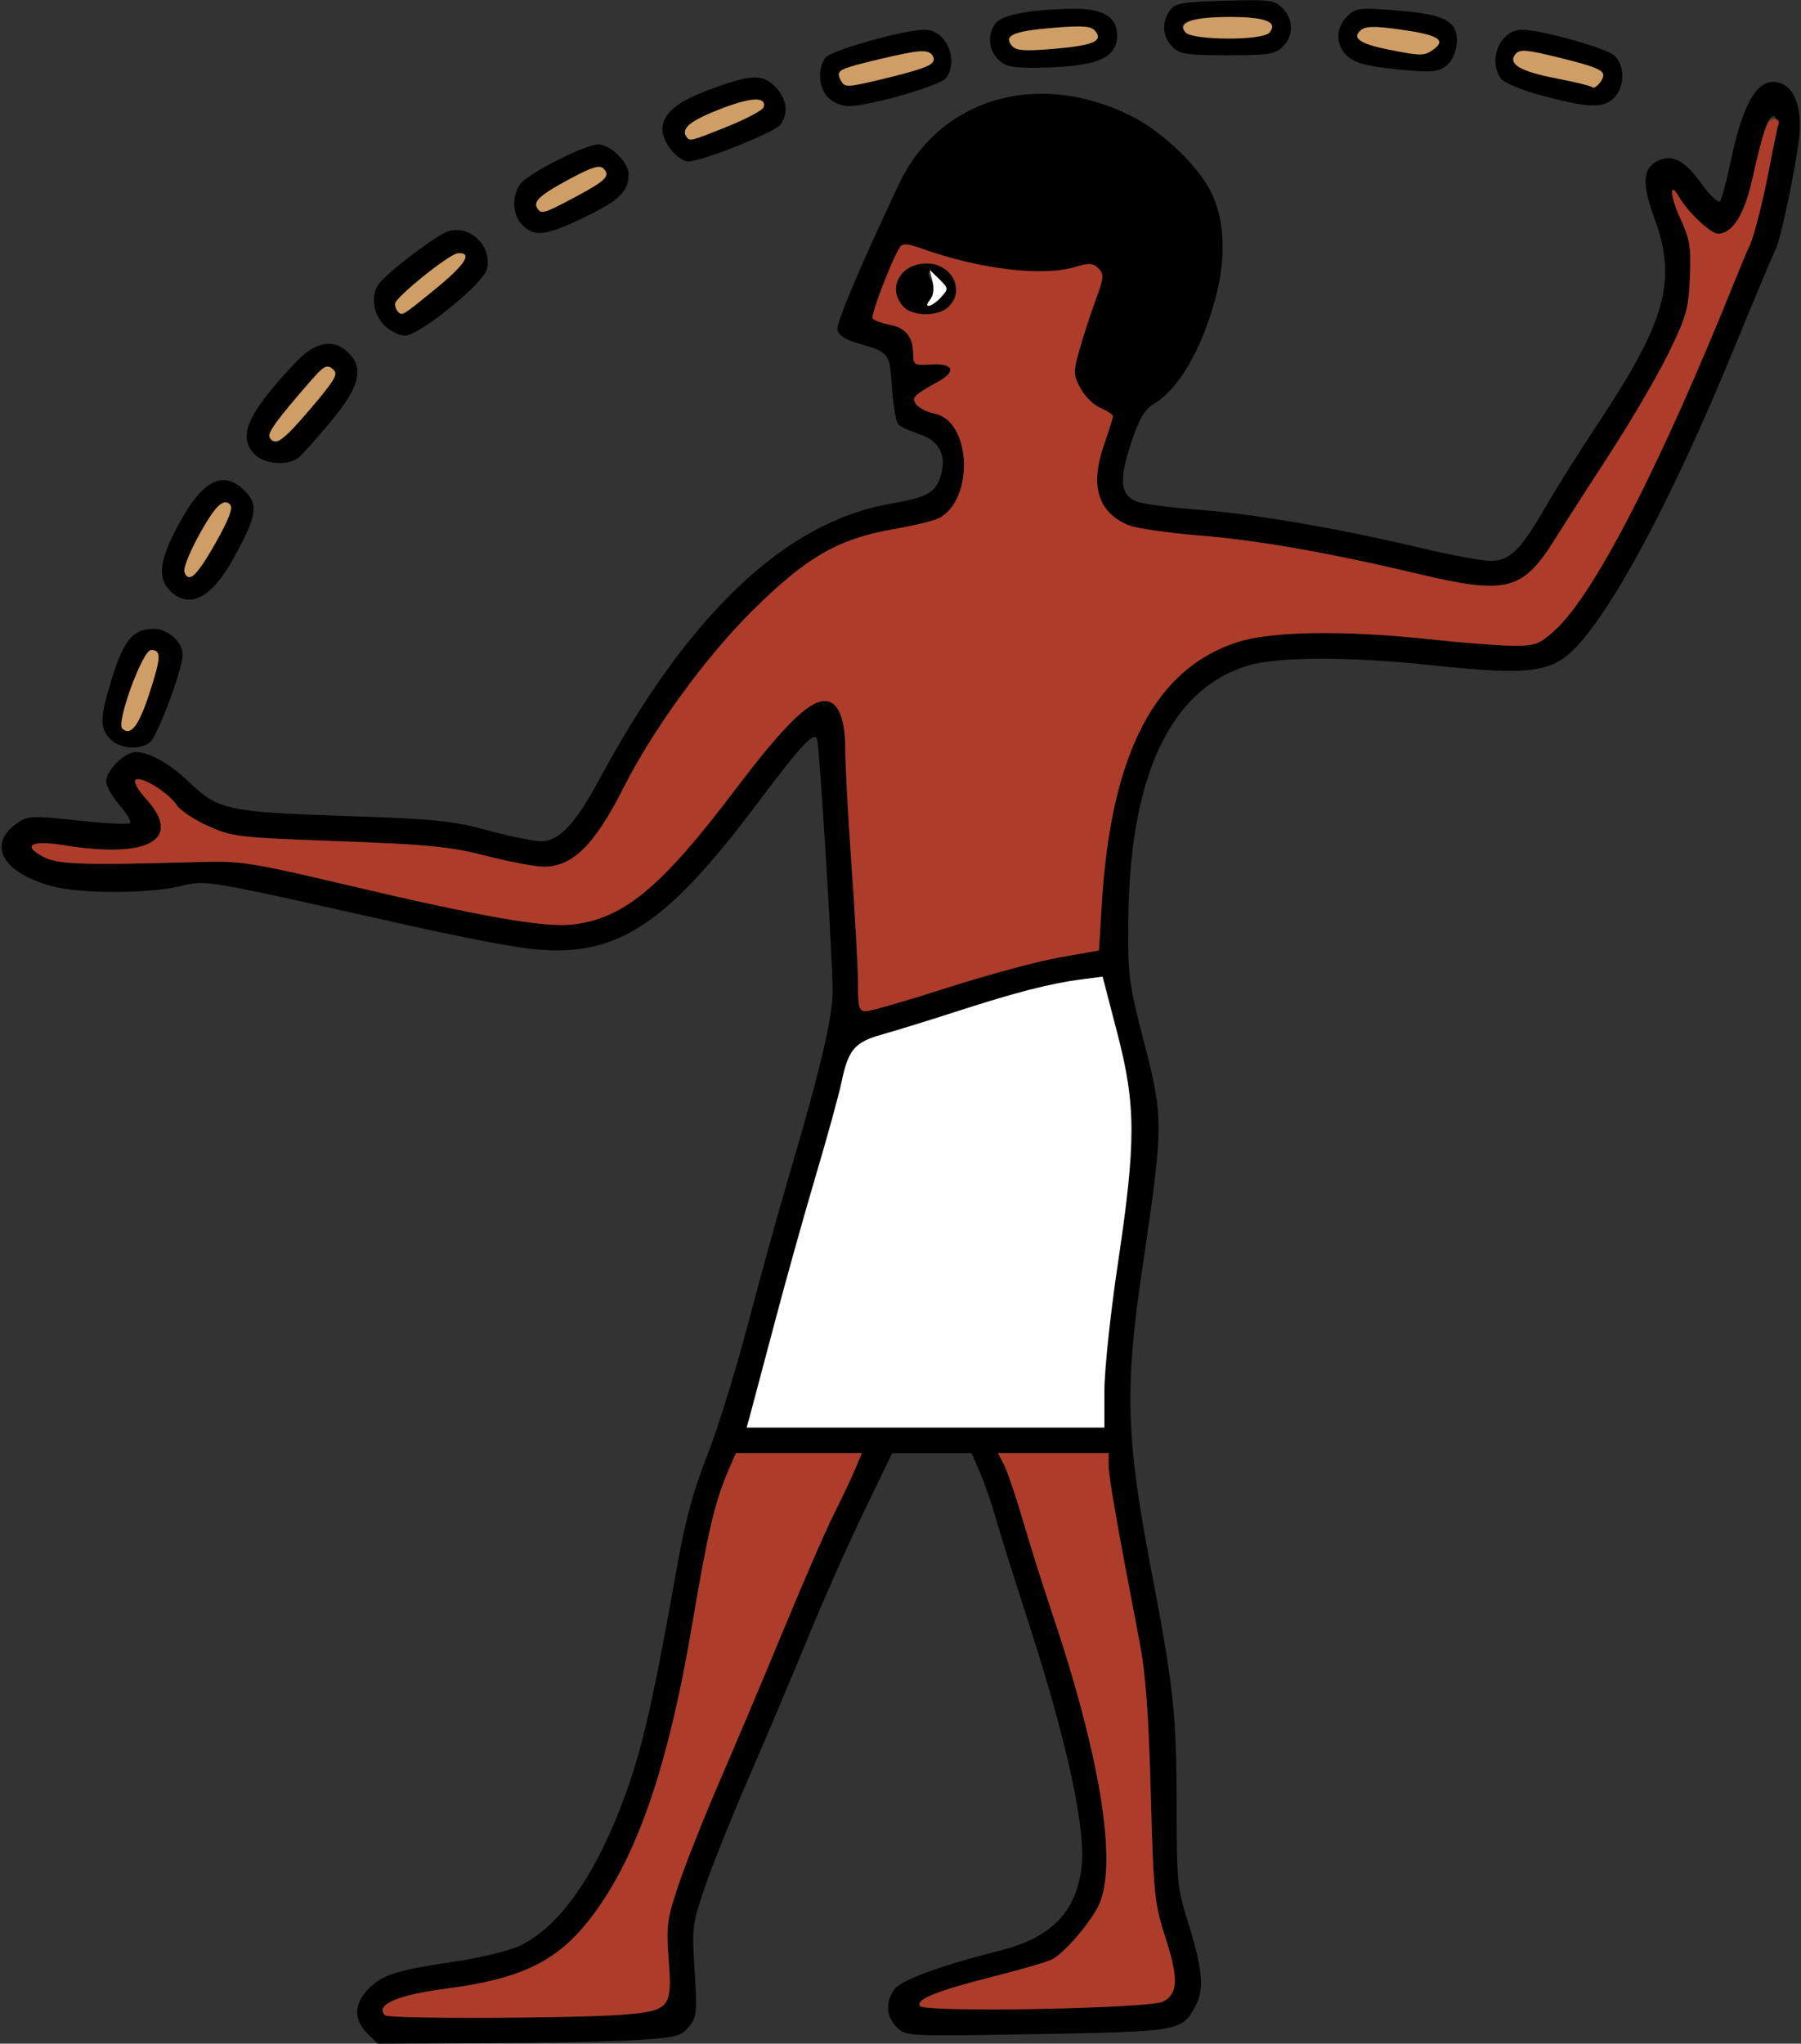 <?xml version="1.0" encoding="UTF-8" standalone="no"?>
<!DOCTYPE svg PUBLIC "-//W3C//DTD SVG 1.1//EN"
"http://www.w3.org/Graphics/SVG/1.1/DTD/svg11.dtd">
<svg width="529px" height="600px"
xmlns="http://www.w3.org/2000/svg" version="1.1">
<rect width="100%" height="100%" fill="#333333" stroke="none"/>
<g transform="translate(0000, 0000) scale(1, 1)">
<path fill="#000000" stroke="none" d="
M 107.86 596.94
C 103.78 592.85 103.95 588.19 108.35 583.78
C 112.42 579.70 116.72 578.38 134.35 575.78
C 141.33 574.74 149.58 572.71 152.66 571.26
C 165.16 565.38 176.62 548.17 185.30 522.22
C 189.43 509.86 192.54 495.57 198.99 459.27
C 201.24 446.54 203.74 437.39 207.67 427.46
C 210.70 419.79 216.05 402.57 219.57 389.19
C 223.08 375.80 228.68 355.60 232.02 344.28
C 241.06 313.63 244.54 298.84 244.56 290.91
C 244.59 281.99 240.74 219.53 240.03 217.19
C 239.20 214.49 235.72 218.21 222.06 236.38
C 194.49 273.03 180.01 281.89 153.60 278.28
C 147.68 277.47 132.75 274.54 120.40 271.77
C 58.71 257.95 60.86 258.31 52.84 260.20
C 43.43 262.42 23.66 262.42 15.35 260.20
C 0.39 256.22 -4.07 247.60 5.58 241.28
C 8.23 239.54 10.23 239.50 22.97 240.90
C 30.89 241.76 37.74 242.11 38.19 241.66
C 38.64 241.20 37.25 238.83 35.10 236.38
C 32.95 233.94 31.19 230.81 31.19 229.42
C 31.19 226.14 36.61 220.79 39.92 220.79
C 43.84 220.79 49.93 224.22 55.52 229.60
C 64.04 237.78 66.81 238.39 101.02 239.55
C 128.00 240.47 133.01 240.97 143.30 243.79
C 149.73 245.55 156.78 246.99 158.96 246.99
C 164.21 246.99 169.02 241.87 176.00 228.90
C 202.12 180.36 230.69 153.27 261.39 147.93
C 272.98 145.91 275.07 144.62 276.59 138.60
C 277.90 133.35 275.52 129.26 270.09 127.48
C 267.36 126.59 264.56 125.30 263.88 124.62
C 263.19 123.93 262.35 119.11 262.00 113.90
C 261.32 103.52 261.31 103.50 252.04 100.80
C 248.34 99.73 246.28 98.37 245.99 96.84
C 245.61 94.84 252.25 79.10 264.01 54.11
C 275.90 28.86 304.76 20.35 332.15 34.00
C 341.25 38.54 351.60 48.34 355.63 56.23
C 359.78 64.35 360.26 75.72 356.95 87.77
C 352.80 102.92 346.22 114.15 338.90 118.60
C 336.14 120.27 334.59 122.94 332.20 130.19
C 328.60 141.04 329.05 145.41 333.97 147.28
C 335.78 147.97 344.05 149.05 352.35 149.69
C 368.87 150.95 393.83 155.26 417.79 160.98
C 426.26 163.00 435.28 164.66 437.82 164.66
C 443.51 164.66 446.66 161.55 454.20 148.44
C 457.17 143.30 464.06 132.35 469.52 124.12
C 489.37 94.18 492.61 82.38 485.97 64.17
C 482.26 54.00 482.46 49.61 486.70 47.33
C 490.93 45.07 494.78 46.99 499.66 53.78
C 502.19 57.29 504.67 59.68 505.20 59.09
C 505.71 58.49 507.10 53.34 508.29 47.64
C 512.03 29.61 516.56 22.35 522.82 24.35
C 527.22 25.73 529.37 31.93 528.44 40.43
C 527.40 49.70 522.95 70.74 521.44 73.47
C 520.84 74.57 515.50 87.26 509.59 101.66
C 492.91 142.34 476.59 173.81 465.02 187.66
C 456.65 197.66 451.25 198.56 419.83 195.23
C 396.36 192.74 375.39 192.79 366.73 195.36
C 343.85 202.15 331.81 227.63 331.41 270.06
C 331.26 286.58 331.51 288.54 336.09 306.22
C 341.79 328.24 341.78 330.25 335.53 372.35
C 330.33 407.29 330.74 422.18 337.95 459.89
C 344.77 495.56 345.60 503.19 345.60 530.36
C 345.60 551.81 345.85 554.52 348.72 563.59
C 353.16 577.67 353.81 583.77 351.32 588.55
C 347.27 596.40 346.97 596.44 304.64 597.19
C 266.45 597.87 266.10 597.85 263.44 595.20
C 260.31 592.07 260.00 587.91 262.63 584.16
C 264.59 581.36 276.15 577.10 293.55 572.73
C 308.59 568.96 315.92 561.62 317.65 548.54
C 319.12 537.51 313.46 511.30 301.95 475.88
C 297.94 463.53 293.71 450.06 292.56 445.95
C 291.41 441.83 289.33 435.79 287.94 432.54
L 285.40 426.61
L 273.73 426.61
L 262.08 426.61
L 253.87 443.56
C 249.35 452.88 241.82 469.86 237.11 481.30
C 232.42 492.72 224.66 511.06 219.87 522.04
C 215.09 533.01 209.38 547.25 207.17 553.66
C 203.32 564.89 203.20 565.80 204.03 578.61
C 204.83 590.81 204.69 592.14 202.37 595.01
C 200.07 597.85 198.71 598.20 186.95 598.93
C 179.85 599.38 159.85 599.80 142.48 599.86
L 110.93 600.00
L 107.86 596.94
M 183.22 591.46
C 196.79 590.32 197.46 589.50 196.38 575.09
C 195.64 565.38 195.90 563.46 199.35 553.22
C 201.42 547.05 206.88 533.29 211.49 522.66
C 216.09 512.03 224.56 491.98 230.30 478.09
C 236.04 464.22 242.64 449.06 244.99 444.41
C 247.32 439.77 250.11 433.86 251.19 431.29
L 253.15 426.61
L 234.64 426.61
L 216.15 426.61
L 213.61 432.54
C 209.98 441.02 207.81 450.32 203.40 476.51
C 196.87 515.29 188.56 540.95 176.89 558.39
C 165.87 574.85 155.44 580.64 131.04 583.85
C 116.64 585.73 110.05 588.61 113.12 591.68
C 114.20 592.77 169.65 592.58 183.22 591.46
M 341.65 587.63
C 346.01 585.31 346.18 580.94 342.38 569.10
C 339.06 558.77 338.83 556.59 338.00 526.40
C 337.35 502.58 336.50 491.30 334.60 481.50
C 328.03 447.31 325.63 433.63 325.63 430.27
L 325.63 426.61
L 309.38 426.61
L 293.13 426.61
L 294.91 430.05
C 295.89 431.94 298.41 439.37 300.52 446.58
C 302.63 453.78 306.32 465.51 308.73 472.64
C 323.10 515.14 328.28 546.76 322.89 559.01
C 320.67 564.04 312.86 573.21 309.07 575.24
C 307.72 575.96 300.28 578.15 292.52 580.10
C 275.30 584.46 268.99 586.95 270.21 588.94
C 271.44 590.91 337.80 589.70 341.65 587.63
M 324.39 408.25
C 324.39 402.26 326.16 385.56 328.32 371.14
C 333.71 335.11 333.68 324.54 328.18 303.34
L 323.86 286.74
L 317.57 287.55
C 308.63 288.70 298.54 291.29 281.34 296.84
C 273.11 299.51 263.15 302.58 259.21 303.68
C 251.01 305.96 249.18 308.11 247.17 317.76
C 246.42 321.37 243.00 333.79 239.56 345.38
C 236.12 356.98 230.50 377.05 227.10 389.99
C 223.68 402.92 220.53 414.77 220.10 416.32
L 219.30 419.13
L 271.84 419.13
L 324.39 419.13
L 324.39 408.25
M 278.14 290.01
C 289.93 286.23 304.79 282.21 311.17 281.09
L 322.79 279.03
L 323.63 265.19
C 326.31 220.99 339.45 195.94 363.87 188.40
C 373.99 185.26 395.35 185.01 420.46 187.73
C 429.73 188.73 440.53 189.57 444.47 189.58
C 450.97 189.60 452.11 189.18 456.65 185.08
C 468.21 174.64 488.28 135.64 509.84 81.70
C 511.48 77.59 513.32 73.35 513.90 72.29
C 514.49 71.23 516.20 64.78 517.70 57.94
C 519.19 51.12 520.93 43.28 521.54 40.55
C 522.75 35.13 521.26 31.95 519.28 35.73
C 518.61 37.00 516.77 43.65 515.20 50.48
C 512.29 63.14 509.10 68.61 504.61 68.61
C 502.48 68.61 495.75 62.30 493.28 57.98
C 490.25 52.70 490.46 57.38 493.55 64.13
C 496.40 70.34 496.76 72.55 496.37 81.49
C 495.99 90.67 495.34 92.94 490.17 103.56
C 486.99 110.06 479.42 123.06 473.33 132.45
C 467.23 141.83 459.74 153.51 456.69 158.38
C 447.23 173.48 442.55 174.66 416.54 168.49
C 390.37 162.27 369.29 158.58 351.95 157.19
C 342.81 156.45 333.57 155.09 331.42 154.18
C 322.42 150.37 320.07 142.57 324.30 130.47
C 325.72 126.41 326.88 122.69 326.88 122.20
C 326.88 121.71 325.26 120.64 323.29 119.81
C 321.31 118.99 318.66 116.40 317.39 114.05
C 315.22 110.01 315.19 109.36 317.09 102.60
C 318.19 98.66 320.32 92.11 321.82 88.07
C 324.25 81.48 324.34 80.51 322.65 78.81
C 321.07 77.23 319.95 77.15 315.88 78.37
C 306.21 81.27 287.92 79.10 270.83 73.02
C 266.42 71.45 265.10 71.38 264.29 72.64
C 261.87 76.44 255.73 92.48 256.33 93.46
C 256.69 94.04 258.95 94.89 261.36 95.34
C 266.06 96.22 268.24 98.99 268.24 104.10
C 268.24 107.10 268.60 107.30 273.41 106.99
C 279.95 106.57 281.08 108.99 275.74 111.95
C 268.19 116.13 267.56 116.81 269.25 118.84
C 270.10 119.86 272.46 121.04 274.51 121.43
C 285.29 123.59 286.28 146.53 275.84 152.12
C 274.46 152.87 268.43 154.33 262.45 155.36
C 246.08 158.22 236.79 163.61 220.72 179.59
C 207.21 193.01 191.65 214.40 183.19 231.21
C 174.73 248.01 168.22 254.46 159.70 254.46
C 157.30 254.47 149.72 253.04 142.85 251.29
C 132.10 248.54 126.10 247.96 99.46 246.97
C 69.91 245.90 68.23 245.70 61.15 242.52
C 57.07 240.70 52.90 237.93 51.89 236.37
C 49.52 232.75 41.62 227.85 39.90 228.91
C 39.10 229.41 40.31 231.65 42.99 234.62
C 53.74 246.51 43.62 252.19 18.84 248.17
C 9.20 246.60 6.35 248.15 12.65 251.51
C 16.97 253.83 23.77 254.06 59.26 253.06
C 70.73 252.74 74.17 253.28 101.68 259.77
C 141.76 269.21 159.86 272.38 168.21 271.42
C 183.19 269.68 194.18 260.57 215.89 231.90
C 230.14 213.08 237.49 205.82 242.27 205.82
C 246.18 205.82 248.28 210.79 248.29 220.13
C 248.31 224.96 249.14 240.40 250.15 254.47
C 251.16 268.54 252.00 283.83 252.01 288.46
C 252.02 295.87 252.31 296.88 254.37 296.88
C 255.67 296.88 266.36 293.79 278.14 290.01"/>
<path fill="#000000" stroke="none" d="
M 32.44 217.05
C 29.17 213.78 29.29 210.51 33.10 198.45
C 36.49 187.73 39.21 184.62 45.19 184.62
C 49.28 184.62 53.65 188.53 53.65 192.20
C 53.65 196.47 46.23 216.30 44.00 217.98
C 40.91 220.32 35.26 219.87 32.44 217.05
M 43.92 203.43
C 47.34 192.87 47.41 190.85 44.35 190.85
C 41.91 190.85 34.12 212.07 35.91 213.87
C 38.33 216.29 40.80 213.07 43.92 203.43"/>
<path fill="#000000" stroke="none" d="
M 49.91 173.39
C 46.29 169.77 46.82 164.74 51.85 155.09
C 59.19 141.01 65.40 137.63 71.94 144.16
C 75.99 148.22 75.46 151.43 68.65 163.83
C 62.16 175.66 55.55 179.03 49.91 173.39
M 63.46 159.14
C 67.30 152.30 68.50 149.06 67.56 148.13
C 65.60 146.17 63.18 148.65 57.95 158.00
C 53.67 165.64 53.04 170.47 56.46 169.33
C 57.32 169.06 60.46 164.47 63.46 159.14"/>
<path fill="#000000" stroke="none" d="
M 74.86 133.47
C 69.59 128.21 72.69 121.27 87.07 106.15
C 92.67 100.27 98.10 99.33 102.31 103.53
C 107.00 108.22 105.66 113.50 97.22 123.69
C 93.05 128.73 88.73 133.55 87.62 134.41
C 84.53 136.81 77.69 136.30 74.86 133.47
M 91.33 119.84
C 98.70 111.12 99.45 109.77 97.72 108.34
C 95.63 106.60 94.57 107.56 82.73 121.88
C 78.63 126.85 78.16 129.73 81.48 129.73
C 82.29 129.73 86.72 125.28 91.33 119.84"/>
<path fill="#000000" stroke="none" d="
M 112.85 95.49
C 109.51 92.13 108.82 86.57 111.35 83.26
C 114.15 79.61 128.81 68.58 131.90 67.80
C 138.44 66.16 144.65 72.47 143.00 79.09
C 141.94 83.29 123.12 98.54 118.96 98.54
C 117.29 98.54 114.53 97.17 112.85 95.49
M 128.05 84.70
C 136.73 77.60 138.95 74.02 134.46 74.37
C 131.94 74.56 116.03 87.37 116.03 89.20
C 116.03 90.62 117.22 92.31 118.21 92.31
C 118.49 92.31 122.92 88.88 128.05 84.70"/>
<path fill="#000000" stroke="none" d="
M 153.46 66.11
C 150.53 63.18 150.22 57.75 152.79 54.09
C 154.96 50.98 171.83 42.41 175.76 42.41
C 179.27 42.41 184.65 47.71 184.65 51.17
C 184.65 56.17 181.93 58.83 171.84 63.70
C 160.38 69.24 157.03 69.68 153.46 66.11
M 168.76 57.94
C 177.98 53.04 179.40 51.63 177.24 49.47
C 176.14 48.37 173.83 49.07 167.66 52.38
C 158.77 57.12 156.55 59.08 157.79 61.07
C 158.97 62.98 159.60 62.79 168.76 57.94"/>
<path fill="#000000" stroke="none" d="
M 197.21 44.12
C 191.68 37.07 194.81 31.52 206.96 26.88
C 220.26 21.79 223.78 21.54 227.61 25.37
C 231.09 28.84 231.72 33.21 229.25 36.59
C 227.59 38.84 206.21 47.40 202.19 47.40
C 200.88 47.40 198.64 45.92 197.21 44.12
M 213.88 37.05
C 223.73 33.07 226.53 30.61 222.84 29.19
C 220.53 28.30 204.18 34.32 202.11 36.82
C 200.71 38.49 201.36 41.23 203.13 41.10
C 203.60 41.08 208.44 39.24 213.88 37.05"/>
<path fill="#000000" stroke="none" d="
M 243.29 28.69
C 240.45 25.85 240.02 20.23 242.42 16.96
C 244.01 14.79 265.52 8.74 271.67 8.73
C 277.86 8.73 281.75 17.60 277.89 22.90
C 276.24 25.14 255.52 31.11 249.22 31.16
C 247.33 31.17 244.66 30.06 243.29 28.69
M 273.60 18.85
C 275.22 17.23 273.56 14.97 270.74 14.97
C 267.86 14.97 248.87 19.45 247.08 20.56
C 246.22 21.08 246.18 22.12 246.98 23.61
C 248.14 25.77 248.72 25.75 260.31 22.94
C 266.98 21.33 272.96 19.48 273.60 18.85"/>
<path fill="#000000" stroke="none" d="
M 452.99 28.09
C 446.84 26.44 441.80 24.34 440.83 23.00
C 436.89 17.61 440.70 8.73 446.97 8.73
C 452.66 8.73 472.07 14.18 474.29 16.40
C 477.34 19.45 477.24 25.56 474.10 28.69
C 470.95 31.85 466.52 31.72 452.99 28.09
M 470.51 20.86
C 469.90 20.25 464.27 18.49 458.01 16.94
C 448.38 14.56 446.41 14.40 445.18 15.85
C 442.78 18.76 446.46 20.97 457.14 23.01
C 462.55 24.05 467.30 25.22 467.70 25.62
C 468.10 26.01 469.14 25.35 470.02 24.15
C 470.95 22.88 471.16 21.51 470.51 20.86"/>
<path fill="#000000" stroke="none" d="
M 410.47 20.37
C 401.18 19.45 397.77 18.49 395.43 16.14
C 392.25 12.96 392.35 8.15 395.66 4.83
C 398.13 2.36 399.15 2.22 409.59 3.01
C 420.51 3.84 425.10 5.14 426.98 7.98
C 428.74 10.60 427.93 16.23 425.45 18.71
C 422.99 21.17 420.84 21.41 410.47 20.37
M 421.15 14.43
C 424.85 11.71 422.26 10.20 411.29 8.68
C 403.81 7.63 401.14 7.68 399.73 8.84
C 396.99 11.13 399.43 12.87 407.70 14.52
C 417.50 16.48 418.38 16.47 421.15 14.43"/>
<path fill="#000000" stroke="none" d="
M 293.20 17.46
C 290.30 14.57 289.98 10.20 292.38 6.90
C 294.27 4.33 302.75 2.73 315.34 2.58
C 324.01 2.48 328.13 4.99 328.13 10.37
C 328.13 17.26 321.92 19.72 304.11 19.88
C 297.29 19.95 295.22 19.48 293.20 17.46
M 321.59 12.19
C 322.83 11.18 322.84 10.50 321.68 9.09
C 320.48 7.66 318.06 7.47 309.50 8.16
C 297.74 9.12 294.71 10.40 297.18 13.38
C 298.41 14.87 300.73 15.06 309.37 14.35
C 315.23 13.86 320.73 12.89 321.59 12.19"/>
<path fill="#000000" stroke="none" d="
M 344.35 13.72
C 341.43 10.80 341.13 6.46 343.63 3.04
C 345.16 0.94 347.26 0.57 359.73 0.21
C 372.92 -0.17 374.29 0.00 376.69 2.40
C 379.97 5.68 380.02 10.49 376.79 13.72
C 374.59 15.92 372.63 16.22 360.57 16.22
C 348.50 16.22 346.54 15.92 344.35 13.72
M 372.86 9.58
C 375.52 6.39 371.75 4.99 360.47 4.99
C 349.24 4.99 345.20 6.59 348.37 9.75
C 350.49 11.88 371.07 11.73 372.86 9.58"/>
<path fill="#000000" stroke="none" d="
M 265.31 90.02
C 260.42 84.62 264.38 77.34 272.20 77.34
C 279.75 77.34 283.69 85.50 278.44 90.25
C 275.35 93.03 267.93 92.91 265.31 90.02
M 276.35 87.32
C 278.54 84.91 278.54 84.74 276.35 82.33
C 275.10 80.96 273.62 79.83 273.03 79.83
C 272.45 79.83 272.67 80.96 273.52 82.33
C 274.77 84.32 274.77 85.32 273.52 87.32
C 272.67 88.69 272.45 89.81 273.03 89.81
C 273.62 89.81 275.10 88.69 276.35 87.32"/>
<path fill="#cf9e66" stroke="none" d="
M 35.91 213.87
C 34.12 212.07 41.91 190.85 44.35 190.85
C 47.41 190.85 47.34 192.87 43.92 203.43
C 40.80 213.07 38.33 216.29 35.91 213.87"/>
<path fill="#cf9e66" stroke="none" d="
M 54.17 167.95
C 53.40 165.94 61.16 151.01 64.35 148.37
C 65.68 147.26 66.62 147.19 67.56 148.13
C 68.50 149.06 67.30 152.30 63.46 159.14
C 57.90 169.02 55.47 171.33 54.17 167.95"/>
<path fill="#cf9e66" stroke="none" d="
M 79.19 128.43
C 78.43 127.20 81.40 123.13 91.40 111.67
C 95.12 107.40 96.02 106.93 97.72 108.34
C 99.45 109.77 98.70 111.12 91.33 119.84
C 83.19 129.46 80.85 131.11 79.19 128.43"/>
<path fill="#cf9e66" stroke="none" d="
M 116.87 91.47
C 116.40 91.02 116.03 90.00 116.03 89.20
C 116.03 87.37 131.94 74.56 134.46 74.37
C 138.95 74.02 136.73 77.60 128.05 84.70
C 118.18 92.76 118.15 92.77 116.87 91.47"/>
<path fill="#cf9e66" stroke="none" d="
M 157.79 61.07
C 156.55 59.08 158.77 57.12 167.66 52.38
C 173.83 49.07 176.14 48.37 177.24 49.47
C 179.40 51.63 177.98 53.04 168.76 57.94
C 159.60 62.79 158.97 62.98 157.79 61.07"/>
<path fill="#cf9e66" stroke="none" d="
M 201.46 39.87
C 200.06 37.60 203.28 35.18 212.22 31.76
C 220.73 28.50 225.27 28.42 224.28 31.50
C 224.00 32.36 219.32 34.85 213.88 37.05
C 202.60 41.60 202.54 41.61 201.46 39.87"/>
<path fill="#cf9e66" stroke="none" d="
M 246.98 23.61
C 245.42 20.68 246.16 20.28 258.39 17.36
C 269.88 14.62 272.75 14.42 273.92 16.33
C 275.38 18.67 272.78 19.92 260.31 22.94
C 248.72 25.75 248.14 25.77 246.98 23.61"/>
<path fill="#cf9e66" stroke="none" d="
M 467.70 25.62
C 467.30 25.22 462.55 24.05 457.14 23.01
C 446.46 20.97 442.78 18.76 445.18 15.85
C 446.41 14.40 448.38 14.56 458.01 16.94
C 470.81 20.10 472.32 21.01 470.02 24.15
C 469.14 25.35 468.10 26.01 467.70 25.62"/>
<path fill="#cf9e66" stroke="none" d="
M 407.70 14.52
C 399.43 12.87 396.99 11.13 399.73 8.84
C 401.14 7.68 403.81 7.63 411.29 8.68
C 422.26 10.20 424.85 11.71 421.15 14.43
C 418.38 16.47 417.50 16.48 407.70 14.52"/>
<path fill="#cf9e66" stroke="none" d="
M 297.18 13.38
C 294.71 10.40 297.74 9.12 309.50 8.16
C 318.06 7.47 320.48 7.66 321.68 9.09
C 324.14 12.06 321.01 13.38 309.37 14.35
C 300.73 15.06 298.41 14.87 297.18 13.38"/>
<path fill="#cf9e66" stroke="none" d="
M 348.17 9.44
C 345.77 6.55 350.45 4.99 361.48 4.99
C 371.76 4.99 375.44 6.47 372.86 9.58
C 370.86 11.98 350.18 11.88 348.17 9.44"/>
<path fill="#ae3c2a" stroke="none" d="
M 113.12 591.68
C 110.05 588.61 116.64 585.73 131.04 583.85
C 155.44 580.64 165.87 574.85 176.89 558.39
C 188.56 540.95 196.87 515.29 203.40 476.51
C 207.81 450.32 209.98 441.02 213.61 432.54
L 216.15 426.61
L 234.64 426.61
L 253.15 426.61
L 251.19 431.29
C 250.11 433.86 247.32 439.77 244.99 444.41
C 242.64 449.06 236.04 464.22 230.30 478.09
C 224.56 491.98 216.09 512.03 211.49 522.66
C 206.88 533.29 201.42 547.05 199.35 553.22
C 195.90 563.46 195.64 565.38 196.38 575.09
C 197.46 589.50 196.79 590.32 183.22 591.46
C 169.65 592.58 114.20 592.77 113.12 591.68"/>
<path fill="#ae3c2a" stroke="none" d="
M 270.21 588.94
C 268.99 586.95 275.30 584.46 292.52 580.10
C 300.28 578.15 307.72 575.96 309.07 575.24
C 312.86 573.21 320.67 564.04 322.89 559.01
C 328.28 546.76 323.10 515.14 308.73 472.64
C 306.32 465.51 302.63 453.78 300.52 446.58
C 298.41 439.37 295.89 431.94 294.91 430.05
L 293.13 426.61
L 309.38 426.61
L 325.63 426.61
L 325.63 430.27
C 325.63 433.63 328.03 447.31 334.60 481.50
C 336.50 491.30 337.35 502.58 338.00 526.40
C 338.83 556.59 339.06 558.77 342.38 569.10
C 346.18 580.94 346.01 585.31 341.65 587.63
C 337.80 589.70 271.44 590.91 270.21 588.94"/>
<path fill="#ae3c2a" stroke="none" d="
M 252.01 288.46
C 252.00 283.83 251.16 268.54 250.15 254.47
C 249.14 240.40 248.31 224.96 248.29 220.13
C 248.28 210.79 246.18 205.82 242.27 205.82
C 237.49 205.82 230.14 213.08 215.89 231.90
C 194.18 260.57 183.19 269.68 168.21 271.42
C 159.86 272.38 141.76 269.21 101.68 259.77
C 74.17 253.28 70.73 252.74 59.26 253.06
C 23.77 254.06 16.97 253.83 12.65 251.51
C 6.35 248.15 9.20 246.60 18.84 248.17
C 43.62 252.19 53.74 246.51 42.99 234.62
C 40.31 231.65 39.10 229.41 39.90 228.91
C 41.62 227.85 49.52 232.75 51.89 236.37
C 52.90 237.93 57.07 240.70 61.15 242.52
C 68.23 245.70 69.91 245.90 99.46 246.97
C 126.10 247.96 132.10 248.54 142.85 251.29
C 149.72 253.04 157.30 254.47 159.70 254.46
C 168.22 254.46 174.73 248.01 183.19 231.21
C 191.65 214.40 207.21 193.01 220.72 179.59
C 236.79 163.61 246.08 158.22 262.45 155.36
C 268.43 154.33 274.46 152.87 275.84 152.12
C 286.28 146.53 285.29 123.59 274.51 121.43
C 272.46 121.04 270.10 119.86 269.25 118.84
C 267.56 116.81 268.19 116.13 275.74 111.95
C 281.08 108.99 279.95 106.57 273.41 106.99
C 268.60 107.30 268.24 107.10 268.24 104.10
C 268.24 98.99 266.06 96.22 261.36 95.34
C 258.95 94.89 256.69 94.04 256.33 93.46
C 255.73 92.48 261.87 76.44 264.29 72.64
C 265.10 71.38 266.42 71.45 270.83 73.02
C 287.92 79.10 306.21 81.27 315.88 78.37
C 319.95 77.15 321.07 77.23 322.65 78.81
C 324.34 80.51 324.25 81.48 321.82 88.07
C 320.32 92.11 318.19 98.66 317.09 102.60
C 315.19 109.36 315.22 110.01 317.39 114.05
C 318.66 116.40 321.31 118.99 323.29 119.81
C 325.26 120.64 326.88 121.71 326.88 122.20
C 326.88 122.69 325.72 126.41 324.30 130.47
C 320.07 142.57 322.42 150.37 331.42 154.18
C 333.57 155.09 342.81 156.45 351.95 157.19
C 369.29 158.58 390.37 162.27 416.54 168.49
C 442.55 174.66 447.23 173.48 456.69 158.38
C 459.74 153.51 467.23 141.83 473.33 132.45
C 479.42 123.06 486.99 110.06 490.17 103.56
C 495.34 92.94 495.99 90.67 496.37 81.49
C 496.76 72.55 496.40 70.34 493.55 64.13
C 490.46 57.38 490.25 52.70 493.28 57.98
C 495.75 62.30 502.48 68.61 504.61 68.61
C 508.73 68.61 512.38 63.06 514.49 53.54
C 518.00 37.80 519.02 34.93 521.08 34.93
C 522.26 34.93 522.76 35.64 522.34 36.72
C 521.96 37.71 521.03 42.06 520.25 46.39
C 518.46 56.52 515.51 68.54 514.04 71.73
C 513.40 73.10 511.52 77.59 509.86 81.70
C 487.50 137.18 468.23 174.62 456.65 185.08
C 452.11 189.18 450.97 189.60 444.47 189.58
C 440.53 189.57 429.73 188.73 420.46 187.73
C 395.35 185.01 373.99 185.26 363.87 188.40
C 339.45 195.94 326.31 220.99 323.63 265.19
L 322.79 279.03
L 311.17 281.09
C 304.79 282.21 289.93 286.23 278.14 290.01
C 266.36 293.79 255.67 296.88 254.37 296.88
C 252.31 296.88 252.02 295.87 252.01 288.46
M 278.44 90.25
C 283.69 85.50 279.75 77.34 272.20 77.34
C 264.38 77.34 260.42 84.62 265.31 90.02
C 267.93 92.91 275.35 93.03 278.44 90.25"/>
<path fill="#fefefe" stroke="none" d="
M 220.10 416.32
C 220.53 414.77 223.68 402.92 227.10 389.99
C 230.50 377.05 236.12 356.98 239.56 345.38
C 243.00 333.79 246.42 321.37 247.17 317.76
C 249.18 308.11 251.01 305.96 259.21 303.68
C 263.15 302.58 273.11 299.51 281.34 296.84
C 298.54 291.29 308.63 288.70 317.57 287.55
L 323.86 286.74
L 328.18 303.34
C 333.68 324.54 333.71 335.11 328.32 371.14
C 326.16 385.56 324.39 402.26 324.39 408.25
L 324.39 419.13
L 271.84 419.13
L 219.30 419.13
L 220.10 416.32"/>
<path fill="#fefefe" stroke="none" d="
M 273.22 87.95
C 274.16 86.83 274.43 84.75 273.92 82.65
L 273.07 79.21
L 275.88 81.97
C 278.62 84.66 278.64 84.80 276.39 87.27
C 273.77 90.16 270.86 90.80 273.22 87.95"/>
</g>
</svg>

